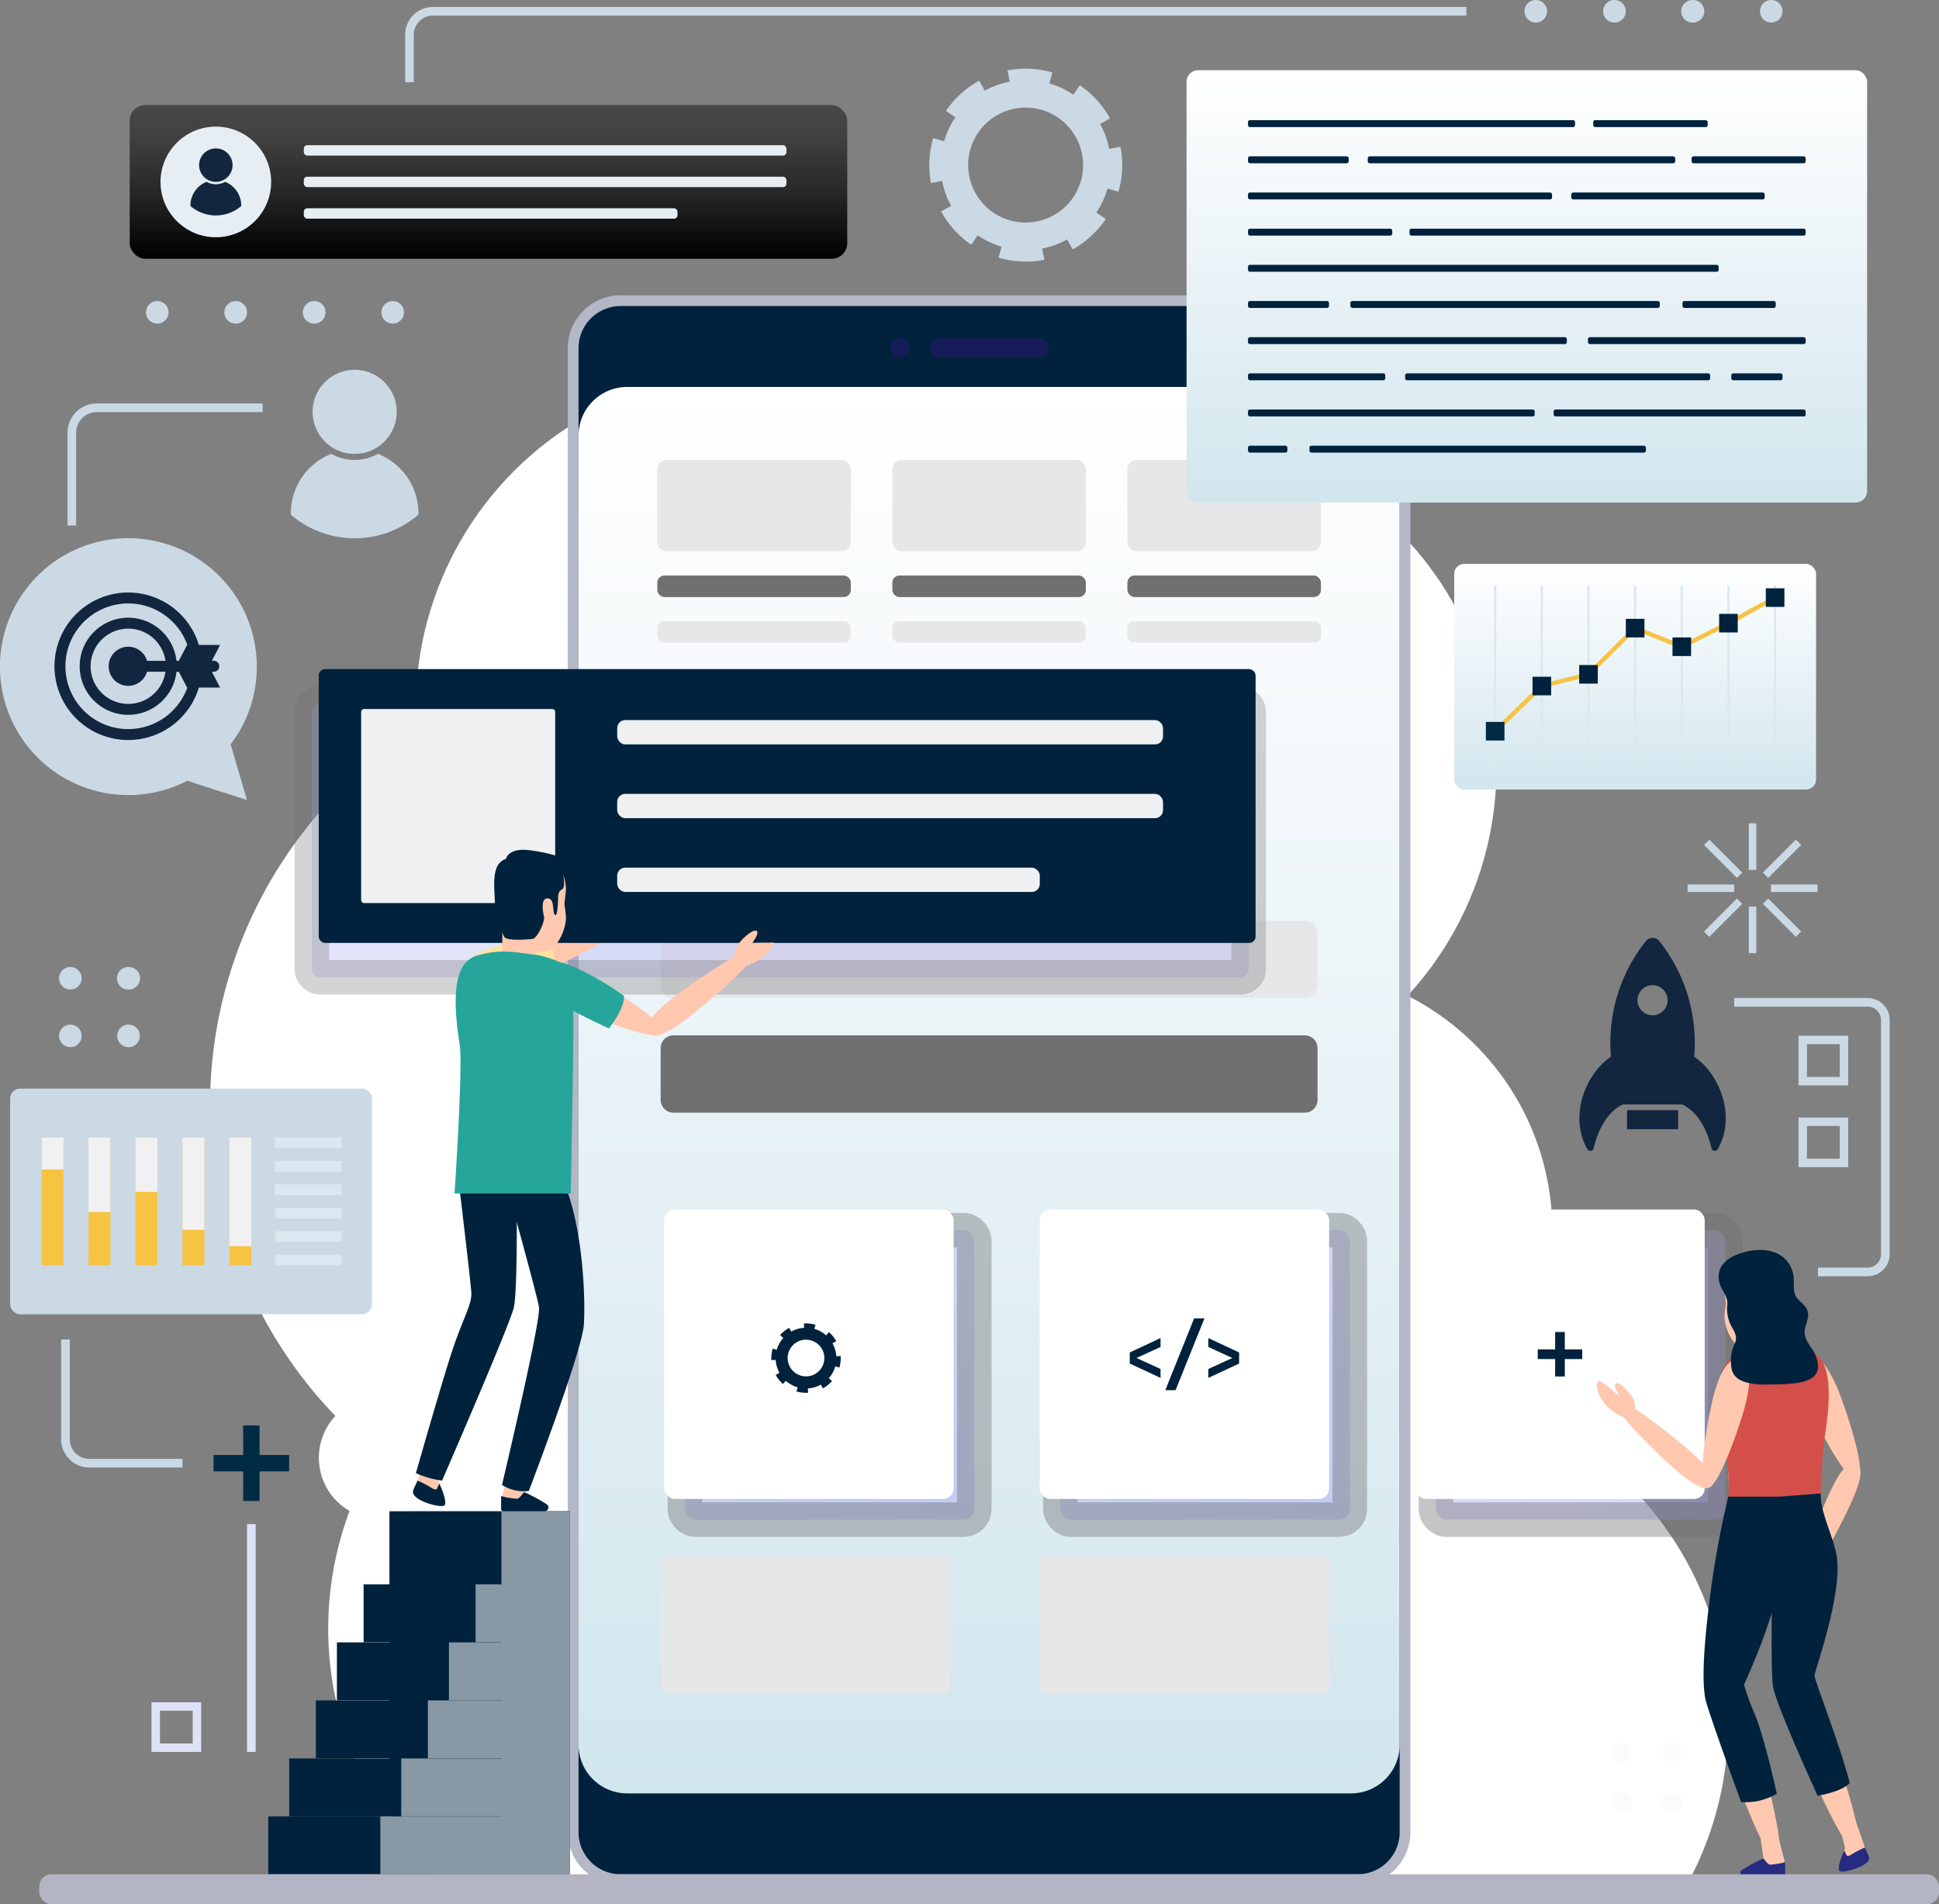 <svg xmlns="http://www.w3.org/2000/svg" xmlns:xlink="http://www.w3.org/1999/xlink" width="449.111" height="441.075" viewBox="0 0 449.111 441.075">
  <rect x="0" y="0" width="449.111" height="441.075" fill="#808080" stroke="none"/>
  <defs>
    <linearGradient id="linear-gradient" x1="0.5" x2="0.5" y2="1" gradientUnits="objectBoundingBox">
      <stop offset="0" stop-color="#fff"/>
      <stop offset="1" stop-color="#d2e6ee"/>
    </linearGradient>
    <linearGradient id="linear-gradient-2" x1="0.167" y1="-0.077" x2="0.833" y2="1.077" gradientUnits="objectBoundingBox">
      <stop offset="0" stop-color="#b1b2f3"/>
      <stop offset="1" stop-color="#9d9ef0"/>
    </linearGradient>
    <linearGradient id="linear-gradient-5" x1="0.314" y1="-0.604" x2="0.686" y2="1.604" xlink:href="#linear-gradient-2"/>
    <linearGradient id="linear-gradient-7" x1="0.5" x2="0.5" y2="1" gradientUnits="objectBoundingBox">
      <stop offset="0" stop-color="#4a494a"/>
      <stop offset="0.211" stop-color="#414041"/>
      <stop offset="0.554" stop-color="#282828"/>
      <stop offset="0.985" stop-color="#010101"/>
      <stop offset="1"/>
    </linearGradient>
  </defs>
  <g id="Grupo_151149" data-name="Grupo 151149" transform="translate(-970.581 -8058.925)">
    <g id="Grupo_146088" data-name="Grupo 146088" transform="translate(970.581 8058.925)">
      <g id="Grupo_29020" data-name="Grupo 29020" transform="translate(215.236 15.911)">
        <path id="Trazado_68871" data-name="Trazado 68871" d="M543.705,126.019Z" transform="translate(-501.827 -114.499)" fill="#cbd9e4"/>
        <path id="Trazado_68872" data-name="Trazado 68872" d="M554.284,134.825l-2.6.507a19.7,19.7,0,0,0-2.1-5.779l2.311-1.281a22.317,22.317,0,0,0-7.023-7.685l-1.479,2.187a19.69,19.69,0,0,0-5.571-2.609l.731-2.531-.117-.034a22.258,22.258,0,0,0-10.287-.448l.5,2.6a19.733,19.733,0,0,0-5.786,2.088l-1.273-2.315a22.322,22.322,0,0,0-7.7,7l2.182,1.483a19.718,19.718,0,0,0-2.623,5.566l-2.53-.737-.05.174a22.267,22.267,0,0,0-.461,10.226l2.6-.492a19.727,19.727,0,0,0,2.073,5.792l-2.317,1.267h0a22.34,22.34,0,0,0,6.98,7.724l1.489-2.177a19.711,19.711,0,0,0,5.559,2.634l-.745,2.53h0l.233.068a22.276,22.276,0,0,0,10.406.425l-.515-2.594a19.731,19.731,0,0,0,5.774-2.121l1.287,2.309a22.324,22.324,0,0,0,7.665-7.042l-2.191-1.474a19.728,19.728,0,0,0,2.6-5.577l2.531.724.016-.058a22.225,22.225,0,0,0,.436-10.347Zm-21.918,17.562a13.312,13.312,0,1,1,12.781-9.677A13.274,13.274,0,0,1,532.366,152.387Z" transform="translate(-510.018 -116.752)" fill="#cbd9e4"/>
      </g>
      <g id="Grupo_29021" data-name="Grupo 29021" transform="translate(48.649 86.286)">
        <path id="Trazado_68873" data-name="Trazado 68873" d="M679.869,477.43a77.812,77.812,0,1,0-136.74,0Z" transform="translate(-337.675 -127.386)" fill="#fff"/>
        <ellipse id="Elipse_3363" data-name="Elipse 3363" cx="103.609" cy="103.609" rx="103.609" ry="103.609" transform="translate(0 66.16)" fill="#fff"/>
        <circle id="Elipse_3364" data-name="Elipse 3364" cx="77.811" cy="77.811" r="77.811" transform="translate(47.643)" fill="#fff"/>
        <ellipse id="Elipse_3365" data-name="Elipse 3365" cx="77.811" cy="77.811" rx="77.811" ry="77.811" transform="translate(129.912 154.594) rotate(-79.905)" fill="#fff"/>
        <ellipse id="Elipse_3366" data-name="Elipse 3366" cx="61.112" cy="61.112" rx="61.112" ry="61.112" transform="translate(188.679 137.801)" fill="#fff"/>
        <path id="Trazado_68874" data-name="Trazado 68874" d="M403.4,395.791a77.808,77.808,0,0,0,22.2,86.343H596.081a77.8,77.8,0,0,0-85.992-129.122,77.835,77.835,0,0,0-91.995,18.44A14.218,14.218,0,1,0,403.4,395.791Z" transform="translate(-371.082 -132.091)" fill="#fff"/>
      </g>
      <g id="Grupo_29048" data-name="Grupo 29048" transform="translate(131.515 68.404)">
        <g id="Grupo_29044" data-name="Grupo 29044">
          <g id="Grupo_29043" data-name="Grupo 29043">
            <g id="Grupo_29042" data-name="Grupo 29042">
              <path id="Rectángulo_26499" data-name="Rectángulo 26499" d="M8.851,0H183.829a8.85,8.85,0,0,1,8.85,8.85v348.04a8.851,8.851,0,0,1-8.851,8.851H8.85A8.85,8.85,0,0,1,0,356.892V8.851A8.851,8.851,0,0,1,8.851,0Z" transform="translate(1.243 1.243)" fill="#00223d"/>
              <path id="Trazado_68906" data-name="Trazado 68906" d="M625.591,161.464a9.758,9.758,0,0,1,9.759,9.759V514.96a9.758,9.758,0,0,1-9.759,9.759H454.917a9.759,9.759,0,0,1-9.759-9.759V171.223a9.759,9.759,0,0,1,9.759-9.759H625.591m0-2.486H454.917a12.259,12.259,0,0,0-12.245,12.245V514.96a12.26,12.26,0,0,0,12.245,12.245H625.591a12.259,12.259,0,0,0,12.245-12.245V171.223a12.258,12.258,0,0,0-12.245-12.245Z" transform="translate(-442.672 -158.978)" fill="#b4b7c6"/>
            </g>
          </g>
        </g>
        <g id="Grupo_29045" data-name="Grupo 29045" transform="translate(2.486 21.227)">
          <path id="Trazado_68907" data-name="Trazado 68907" d="M634.866,187.33V490.549a11.276,11.276,0,0,1-11.277,11.278H455.949a11.277,11.277,0,0,1-11.277-11.278V187.33a11.276,11.276,0,0,1,11.277-11.277h167.64A11.276,11.276,0,0,1,634.866,187.33Z" transform="translate(-444.672 -176.053)" fill="url(#linear-gradient)"/>
        </g>
        <g id="Grupo_29046" data-name="Grupo 29046" transform="translate(83.78 9.958)">
          <path id="Trazado_68908" data-name="Trazado 68908" d="M535.493,171.342H512.242a2.176,2.176,0,0,1-2.177-2.177h0a2.177,2.177,0,0,1,2.177-2.177h23.251a2.177,2.177,0,0,1,2.177,2.177h0A2.176,2.176,0,0,1,535.493,171.342Z" transform="translate(-510.065 -166.988)" fill="#161c59"/>
        </g>
        <g id="Grupo_29047" data-name="Grupo 29047" transform="translate(74.802 9.958)">
          <path id="Trazado_68909" data-name="Trazado 68909" d="M507.2,169.165a2.177,2.177,0,1,1-2.177-2.177A2.176,2.176,0,0,1,507.2,169.165Z" transform="translate(-502.843 -166.988)" fill="#161c59"/>
        </g>
      </g>
      <path id="Rectángulo_26500" data-name="Rectángulo 26500" d="M2.949,0H149.206a2.949,2.949,0,0,1,2.949,2.949v12a2.948,2.948,0,0,1-2.948,2.948H2.948A2.948,2.948,0,0,1,0,14.944v-12A2.949,2.949,0,0,1,2.949,0Z" transform="translate(153.019 213.287)" fill="#e6e7e8" style="mix-blend-mode: multiply;isolation: isolate"/>
      <rect id="Rectángulo_26501" data-name="Rectángulo 26501" width="44.829" height="21.122" rx="2.106" transform="translate(152.239 106.562)" fill="#e6e7e8" style="mix-blend-mode: multiply;isolation: isolate"/>
      <rect id="Rectángulo_26502" data-name="Rectángulo 26502" width="44.829" height="21.122" rx="2.106" transform="translate(206.683 106.562)" fill="#e6e7e8" style="mix-blend-mode: multiply;isolation: isolate"/>
      <rect id="Rectángulo_26503" data-name="Rectángulo 26503" width="44.829" height="21.122" rx="2.106" transform="translate(261.125 106.562)" fill="#e6e7e8" style="mix-blend-mode: multiply;isolation: isolate"/>
      <rect id="Rectángulo_26504" data-name="Rectángulo 26504" width="67.045" height="67.045" rx="2.455" transform="translate(158.619 284.947)" stroke="#707070" stroke-miterlimit="10" stroke-width="8" opacity="0.4" fill="url(#linear-gradient-2)" style="mix-blend-mode: multiply;isolation: isolate"/>
      <rect id="Rectángulo_26505" data-name="Rectángulo 26505" width="67.045" height="67.045" rx="2.455" transform="translate(245.602 284.947)" stroke="#707070" stroke-miterlimit="10" stroke-width="8" opacity="0.4" fill="url(#linear-gradient-2)" style="mix-blend-mode: multiply;isolation: isolate"/>
      <rect id="Rectángulo_26506" data-name="Rectángulo 26506" width="67.045" height="67.045" rx="2.455" transform="translate(332.584 284.947)" stroke="#707070" stroke-miterlimit="10" stroke-width="8" opacity="0.4" fill="url(#linear-gradient-2)" style="mix-blend-mode: multiply;isolation: isolate"/>
      <rect id="Rectángulo_26507" data-name="Rectángulo 26507" width="67.045" height="67.045" rx="2.455" transform="translate(153.834 280.162)" fill="#fff"/>
      <rect id="Rectángulo_26508" data-name="Rectángulo 26508" width="67.045" height="67.045" rx="2.455" transform="translate(240.817 280.162)" fill="#fff"/>
      <rect id="Rectángulo_26509" data-name="Rectángulo 26509" width="67.045" height="32.215" rx="1.702" transform="translate(240.817 360.214)" fill="#e6e7e8" style="mix-blend-mode: multiply;isolation: isolate"/>
      <rect id="Rectángulo_26510" data-name="Rectángulo 26510" width="67.045" height="32.215" rx="1.702" transform="translate(153.156 360.214)" fill="#e6e7e8" style="mix-blend-mode: multiply;isolation: isolate"/>
      <rect id="Rectángulo_26511" data-name="Rectángulo 26511" width="67.045" height="67.045" rx="2.455" transform="translate(327.799 280.162)" fill="#fff"/>
      <g id="Grupo_29049" data-name="Grupo 29049" transform="translate(152.239 133.305)">
        <rect id="Rectángulo_26512" data-name="Rectángulo 26512" width="44.829" height="4.993" rx="1.646" fill="#707070"/>
        <rect id="Rectángulo_26513" data-name="Rectángulo 26513" width="44.829" height="4.993" rx="1.646" transform="translate(54.443)" fill="#707070"/>
        <rect id="Rectángulo_26514" data-name="Rectángulo 26514" width="44.829" height="4.993" rx="1.646" transform="translate(108.886)" fill="#707070"/>
      </g>
      <g id="Grupo_29050" data-name="Grupo 29050" transform="translate(152.239 143.866)" style="mix-blend-mode: multiply;isolation: isolate">
        <rect id="Rectángulo_26515" data-name="Rectángulo 26515" width="44.829" height="4.993" rx="1.646" fill="#e6e7e8"/>
        <rect id="Rectángulo_26516" data-name="Rectángulo 26516" width="44.829" height="4.993" rx="1.646" transform="translate(54.443)" fill="#e6e7e8"/>
        <rect id="Rectángulo_26517" data-name="Rectángulo 26517" width="44.829" height="4.993" rx="1.646" transform="translate(108.886)" fill="#e6e7e8"/>
      </g>
      <g id="Grupo_29053" data-name="Grupo 29053" transform="translate(369.88 289.532)">
        <path id="Trazado_68910" data-name="Trazado 68910" d="M670.637,429.051c-3.362-.282-3.6-19.1-3.083-27.085s2.42-14.182,6.523-13.838,4.945,6.77,4.122,14.733S674,429.334,670.637,429.051Z" transform="translate(-626.407 -324.39)" fill="#ffc8af"/>
        <path id="Trazado_68911" data-name="Trazado 68911" d="M686.39,457.139c-2.775,1.12-12.967-23.237-15.193-28.744s-4.147-11.494-1.038-12.75,5.884,4.386,8.109,9.893S689.163,456.019,686.39,457.139Z" transform="translate(-626.118 -317.739)" fill="#ffc8af"/>
        <path id="Trazado_68912" data-name="Trazado 68912" d="M686.159,456.8c-1.817,1.249-5.58,2.056-5.922,1.421s.244-2.422.763-3.71l.008-.012c.157-.382.3-.72.417-.97.134-.316.224-.5.224-.5s-6.025-23.809-4.91-24.111c1.21-.327,9.273,23.3,9.273,23.3s.04.149.107.361l.092.3.614,2.05C686.9,455.187,687.492,455.9,686.159,456.8Z" transform="translate(-624.157 -314.468)" fill="#ffc8af"/>
        <path id="Trazado_68913" data-name="Trazado 68913" d="M685.467,452.116c-1.817,1.249-5.58,2.056-5.922,1.421s.244-2.422.763-3.71l.008-.012c.156-.382.3-.72.416-.97.114.238.289.591.423.9.238.544.548.551,1.658-.178a21.551,21.551,0,0,1,2.7-1.37s.718,1.507.915,2.026C686.526,450.469,686.8,451.216,685.467,452.116Z" transform="translate(-623.466 -309.78)" fill="#262b7f"/>
        <g id="Grupo_29052" data-name="Grupo 29052" transform="translate(43.114 24.478)">
          <path id="Trazado_68914" data-name="Trazado 68914" d="M685.62,385.326c-2.245.934-8.875-11.6-11.294-17.131s-3.337-10.317-.6-11.457,5.489,2.888,7.7,8.5S687.864,384.392,685.62,385.326Z" transform="translate(-668.377 -356.544)" fill="#ffc8af"/>
          <g id="Grupo_29051" data-name="Grupo 29051" transform="translate(0 24.917)">
            <path id="Trazado_68915" data-name="Trazado 68915" d="M672.848,403.6c-1.959-.9,4.11-15.564,5.976-19.636s4.135-8.232,6.332-7.225.528,5.441-1.338,9.514S674.807,404.5,672.848,403.6Z" transform="translate(-668.277 -376.587)" fill="#ffc8af"/>
            <path id="Trazado_68916" data-name="Trazado 68916" d="M675.282,395.33c2.387.886.346,4.919-.4,6.269-1.216,2.2-4.613,3.287-5.474,2.827s2.268-5.23,2.161-5.5-1.533,2.446-2.3,1.931,1.133-3.738,2.372-4.725S673.786,394.774,675.282,395.33Z" transform="translate(-669.096 -372.093)" fill="#ffc8af"/>
          </g>
        </g>
        <path id="Trazado_68917" data-name="Trazado 68917" d="M670.712,454.42c.2.808.614,1.713.173,2.512a2.215,2.215,0,0,1-1.57.928,17.8,17.8,0,0,1-2.614.373,9.592,9.592,0,0,1-1.065.086c-.3,0-.587-.055-.88-.072-.577-.035-1.156-.011-1.733-.061-.056-.005-.445.008-.5-.068s.047-.183.095-.225c.248-.218.575-.316.831-.522.287-.232.551-.493.843-.722a8.048,8.048,0,0,1,1.885-1.142c.131-.055-3.856-25.038-2.667-25.3C664.593,429.972,670.71,454.409,670.712,454.42Z" transform="translate(-627.583 -314.155)" fill="#ffc8af"/>
        <path id="Trazado_68918" data-name="Trazado 68918" d="M657.425,429.714c-3.3-.72-1.078-19.4.479-27.256s4.251-13.744,8.275-12.867,4.018,7.358,2.163,15.144S660.72,430.432,657.425,429.714Z" transform="translate(-629.235 -324.052)" fill="#ffc8af"/>
        <path id="Trazado_68919" data-name="Trazado 68919" d="M670.953,458.834c-2.854.895-11.545-24.074-13.323-29.741s-3.216-11.789-.016-12.792,5.515,4.842,7.292,10.51S673.807,457.939,670.953,458.834Z" transform="translate(-629.235 -317.564)" fill="#ffc8af"/>
        <path id="Trazado_68920" data-name="Trazado 68920" d="M671.519,451.092l0,2.808a.512.512,0,0,1-.511.512l-9.038-.005a.819.819,0,0,1-.495-1.475,34.22,34.22,0,0,1,4.978-2.706c.369.326.926,1.333,1.576,1.453A18.144,18.144,0,0,0,671.519,451.092Z" transform="translate(-627.916 -309.287)" fill="#262b7f"/>
        <path id="Trazado_68921" data-name="Trazado 68921" d="M638.093,365.277c1.408-1.606,13.62,8.324,16.959,11.253s6.647,6.265,5.066,8.067-5.32-1.043-8.659-3.97S636.683,366.884,638.093,365.277Z" transform="translate(-633.549 -329.986)" fill="#ffc8af"/>
        <path id="Trazado_68922" data-name="Trazado 68922" d="M680.416,403.783l-20.93-.87-.918-35.807,1.446-8.993,9.667-3.554,6.227,1.189a7.3,7.3,0,0,1,5.93,7.43l-2.269,25.342Z" transform="translate(-628.541 -332.549)" fill="#ffc8af"/>
        <path id="Trazado_68923" data-name="Trazado 68923" d="M670.837,351.011v7.2s-1.52.909-5.078.909c-1.918,0-2.348-.909-2.348-.909v-2.66Z" transform="translate(-627.364 -333.412)" fill="#ffc8af"/>
        <path id="Trazado_68924" data-name="Trazado 68924" d="M672.953,348.76c-.016.261-.025.5-.042.74,0,.085.008.168.008.261.177,4.272-2.565,8.845-6.692,9.467,0,0-.034.009-.093.017-.033,0-.083.008-.143.008-.883.109-4.078.37-5.246-.916a10.873,10.873,0,0,1-2.589-6.182,24.224,24.224,0,0,1,.346-3.109c0-.6-.321-2.465-.327-3.276-.027-3.811,2.538-7.594,7.095-7.594C672.1,338.175,673.147,344.17,672.953,348.76Z" transform="translate(-628.642 -336.533)" fill="#ffc8af"/>
        <path id="Trazado_68925" data-name="Trazado 68925" d="M663.414,356.6" transform="translate(-627.363 -332.052)" fill="#6ebaad"/>
        <path id="Trazado_68926" data-name="Trazado 68926" d="M659.832,357.733c-1.454,1.349-2.586,3.709-2.859,8.539-.078,1.349-1.077,5.055.733,9.57,3.191,7.957,1.236,17.831,1.236,17.831l21.685.8s.458-14.539,1.2-19.176c2.236-13.994-.017-18.5-3.916-19.592C672.067,354.066,661.287,356.383,659.832,357.733Z" transform="translate(-629.013 -332.408)" fill="#d44f4a"/>
        <path id="Trazado_68927" data-name="Trazado 68927" d="M655.089,387.037c-2.335-.6-.093-14.484,1.294-20.306s3.523-10.159,6.372-9.424,2.619,5.564,1.019,11.331S657.423,387.639,655.089,387.037Z" transform="translate(-629.633 -331.901)" fill="#ffc8af"/>
        <path id="Trazado_68928" data-name="Trazado 68928" d="M634.62,361.354c.561-.625,3.61,2.372,4.591,3.145.148.117.252.186.289.182s.036-.057.011-.134c-.159-.479-1.361-2.156-.778-2.685.643-.581,3.042,1.7,3.855,3.153.046.08.106.168.14.242.66,1.427.8,2.383-.087,3.693-1.416,2.091-4.821-.824-5.946-1.86a7.9,7.9,0,0,1-2-3.345A3.024,3.024,0,0,1,634.62,361.354Z" transform="translate(-634.414 -330.918)" fill="#ffc8af"/>
        <path id="Trazado_68929" data-name="Trazado 68929" d="M657.146,343.73a6.439,6.439,0,0,0,.132.69c.47,1.909,1.965,3.021,1.815,5.1a8.711,8.711,0,0,0,1.176,5.4c2.3,3.906-.88,3.039-.24,9.035.315,2.945,3.11,4.157,8.631,4.078s11.6-.16,11.438-4.319a7.636,7.636,0,0,0-1.52-4.131c-1.06-1.606-1.969-2.953-1.391-4.932a11.487,11.487,0,0,0,.633-2.483c.126-2.089-1.371-2.761-2.533-4.115-1.248-1.454-.517-3.912-.935-5.664-1.36-5.695-7.263-6.364-12.057-4.821C659.36,338.515,656.693,340.366,657.146,343.73Z" transform="translate(-628.899 -336.854)" fill="#00223d"/>
        <path id="Trazado_68930" data-name="Trazado 68930" d="M678.335,382.215c-.181,4.55,3.251,10.517,3.781,15.048,1.064,9.08-5.217,26.087-5.217,27.185s5.877,15.85,8.156,24.846c0,0-1.279,1.838-7.437,2.959,0,0-9.443-20.549-10.318-25.186s.2-44,.2-44Z" transform="translate(-626.501 -325.825)" fill="#00223d"/>
        <path id="Trazado_68931" data-name="Trazado 68931" d="M671.879,382.816H660a222.612,222.612,0,0,0-4.492,25.314c-1.759,14.552-1.2,18.87-.879,21.189s8.341,24.225,8.341,24.225a13.986,13.986,0,0,0,8.271-1.918s-2.7-12.474-5.018-18.229a57.313,57.313,0,0,1-2.572-7.036s6.676-14.233,8.342-24.387A60.068,60.068,0,0,0,671.879,382.816Z" transform="translate(-629.582 -325.678)" fill="#00223d"/>
      </g>
      <rect id="Rectángulo_26518" data-name="Rectángulo 26518" width="216.996" height="63.422" rx="1.881" transform="translate(72.228 162.966)" stroke="#707070" stroke-miterlimit="10" stroke-width="8" opacity="0.3" fill="url(#linear-gradient-5)" style="mix-blend-mode: multiply;isolation: isolate"/>
      <g id="Grupo_29065" data-name="Grupo 29065" transform="translate(62.145 154.991)">
        <g id="Grupo_29054" data-name="Grupo 29054" transform="translate(0 195.059)">
          <path id="Trazado_68932" data-name="Trazado 68932" d="M414.922,385.535v16.931h-5.982v13.391h5.982v.052H402.764V429.3h12.158v.052H397.885v13.391h17.037v.052H391.709v13.391h23.213v.052H386.871v13.391h69.841v-84.1Z" transform="translate(-386.871 -385.535)" fill="#00223d"/>
        </g>
        <path id="Trazado_68933" data-name="Trazado 68933" d="M435.794,385.535v16.931h-5.982v13.391h5.982v.052H423.635V429.3h12.158v.052H418.757v13.391h17.037v.052H412.58v13.391h23.213v.052H407.742v13.391h43.9v-84.1Z" transform="translate(-381.796 -190.476)" fill="#8998a5"/>
        <g id="Grupo_29064" data-name="Grupo 29064" transform="translate(11.678)">
          <path id="Trazado_68934" data-name="Trazado 68934" d="M431.449,359.6c3.553-.3,3.807-20.183,3.26-28.624s-2.557-14.987-6.895-14.623-5.225,7.154-4.356,15.569S427.9,359.9,431.449,359.6Z" transform="translate(-389.725 -207.302)" fill="#ffc8af"/>
          <path id="Trazado_68935" data-name="Trazado 68935" d="M416.3,389.281c2.931,1.184,13.7-24.557,16.055-30.378s4.383-12.147,1.1-13.474-6.218,4.636-8.569,10.456S413.372,388.1,416.3,389.281Z" transform="translate(-391.531 -200.274)" fill="#ffc8af"/>
          <path id="Trazado_68936" data-name="Trazado 68936" d="M414.9,388.926c1.922,1.322,5.9,2.174,6.259,1.5s-.257-2.558-.807-3.92l-.007-.012c-.166-.4-.321-.762-.44-1.026-.142-.334-.236-.528-.236-.528s6.367-25.161,5.189-25.48c-1.278-.345-9.8,24.625-9.8,24.625s-.042.156-.113.38l-.1.322-.648,2.166C414.115,387.216,413.488,387.976,414.9,388.926Z" transform="translate(-391.955 -196.817)" fill="#ffc8af"/>
          <path id="Trazado_68937" data-name="Trazado 68937" d="M414.936,383.971c1.922,1.322,5.9,2.174,6.259,1.5s-.257-2.559-.807-3.92l-.007-.013c-.165-.4-.321-.762-.44-1.026-.121.252-.3.624-.448.955-.25.576-.579.582-1.751-.189a22.677,22.677,0,0,0-2.858-1.447s-.758,1.591-.967,2.141C413.82,382.232,413.528,383.021,414.936,383.971Z" transform="translate(-391.994 -191.862)" fill="#00223d"/>
          <path id="Trazado_68938" data-name="Trazado 68938" d="M437.731,331.266s.147,18.166-.665,21.969S420.429,393.4,420.429,393.4a22.491,22.491,0,0,1-6.059-1.723s5.915-20.786,8.365-28.222,4.647-10.9,4.478-13.6-2.873-25.265-2.873-25.265l13.4-.565Z" transform="translate(-391.862 -205.433)" fill="#00223d"/>
          <g id="Grupo_29057" data-name="Grupo 29057" transform="translate(33.584 39.559)">
            <g id="Grupo_29055" data-name="Grupo 29055" transform="translate(25.413)">
              <path id="Trazado_68939" data-name="Trazado 68939" d="M468.636,265.147c-1.409-1.79-14.97,8.082-18.69,11.008s-7.43,6.29-5.851,8.3,5.722-.808,9.442-3.734S470.044,266.937,468.636,265.147Z" transform="translate(-443.722 -259.36)" fill="#ffc8af"/>
              <path id="Trazado_68940" data-name="Trazado 68940" d="M461.094,268.832c1.5,2.233,5.139-.865,6.34-1.967,1.958-1.8,2.233-5.556,1.548-6.325s-4.811,3.628-5.118,3.585,2.133-2.182,1.413-2.838-3.559,2.09-4.267,3.609S460.152,267.433,461.094,268.832Z" transform="translate(-439.658 -260.45)" fill="#ffc8af"/>
            </g>
            <g id="Grupo_29056" data-name="Grupo 29056" transform="translate(0 21.337)">
              <path id="Trazado_68941" data-name="Trazado 68941" d="M455.131,278.526c-.758-2.454-15.424.625-21.551,2.394s-10.639,4.258-9.714,7.254,6.054,2.511,12.113.52S455.888,280.982,455.131,278.526Z" transform="translate(-423.166 -277.614)" fill="#ffc8af"/>
              <path id="Trazado_68942" data-name="Trazado 68942" d="M423.854,289.046c-1.476-2.665-.1-5.552,4.011-7.175,4.759-1.875,14.6-3.87,14.6-3.87.108.232.206.464.3.689,2.434,5.691,1.338,7.5,1.338,7.5-7.038,2.828-15.286,5.061-18.052,4.117A8.06,8.06,0,0,1,423.854,289.046Z" transform="translate(-423.279 -277.52)" fill="#ffe3a1"/>
            </g>
          </g>
          <g id="Grupo_29060" data-name="Grupo 29060">
            <rect id="Rectángulo_26519" data-name="Rectángulo 26519" width="216.996" height="63.422" rx="1.47" fill="#00223d"/>
            <g id="Grupo_29058" data-name="Grupo 29058" transform="translate(9.828 9.238)">
              <rect id="Rectángulo_26520" data-name="Rectángulo 26520" width="44.946" height="44.946" rx="0.634" fill="#eef0f2"/>
            </g>
            <g id="Grupo_29059" data-name="Grupo 29059" transform="translate(69.132 11.803)">
              <rect id="Rectángulo_26521" data-name="Rectángulo 26521" width="126.429" height="5.635" rx="1.857" fill="#eef0f2"/>
              <rect id="Rectángulo_26522" data-name="Rectángulo 26522" width="126.429" height="5.635" rx="1.857" transform="translate(0 17.09)" fill="#eef0f2"/>
              <rect id="Rectángulo_26523" data-name="Rectángulo 26523" width="97.884" height="5.635" rx="1.857" transform="translate(0 34.18)" fill="#eef0f2"/>
            </g>
          </g>
          <path id="Trazado_68944" data-name="Trazado 68944" d="M430.852,386.407c-.173.689-.782,2.123-.222,2.754.347.389,1.182.416,1.651.436a5.188,5.188,0,0,0,1.744-.148c.745-.211,1.184-.377,1.378-1.161.441-1.789.622-3.641.883-5.467.394-2.756.784-5.513,1.151-8.273.373-2.8.731-5.605,1-8.417.1-1.048.194-2.1.239-3.151a5.941,5.941,0,0,0-.05-1.855c-.027-.092-.046-.278-.165-.3C437.32,360.572,430.854,386.4,430.852,386.407Z" transform="translate(-387.964 -196.486)" fill="#ffc8af"/>
          <path id="Trazado_68945" data-name="Trazado 68945" d="M445.967,360.3c3.483-.761,1.138-20.507-.507-28.8s-4.493-14.526-8.744-13.6-4.247,7.776-2.286,16S442.484,361.057,445.967,360.3Z" transform="translate(-387.292 -206.945)" fill="#ffc8af"/>
          <path id="Trazado_68946" data-name="Trazado 68946" d="M432.1,391.072c3.016.946,12.2-25.44,14.079-31.431s3.4-12.458.017-13.518-5.828,5.117-7.706,11.106S429.084,390.126,432.1,391.072Z" transform="translate(-387.722 -200.088)" fill="#ffc8af"/>
          <path id="Trazado_68947" data-name="Trazado 68947" d="M430.245,382.892l0,2.969a.541.541,0,0,0,.542.54l9.55-.007a.866.866,0,0,0,.522-1.56,36.259,36.259,0,0,0-5.261-2.858c-.39.344-.978,1.409-1.665,1.537A19.162,19.162,0,0,1,430.245,382.892Z" transform="translate(-388.002 -191.342)" fill="#00223d"/>
          <path id="Trazado_68948" data-name="Trazado 68948" d="M423.624,332.894h23.528l.969-37.84-1.752-10.676-11.4-3.5-6.58,1.256a7.719,7.719,0,0,0-6.268,7.853l2.4,26.781Z" transform="translate(-389.978 -215.925)" fill="#ffc8af"/>
          <path id="Trazado_68949" data-name="Trazado 68949" d="M430.47,276.8v7.6s1.606.96,5.367.96c2.028,0,2.483-.96,2.483-.96V281.6Z" transform="translate(-387.947 -216.915)" fill="#ffc8af"/>
          <path id="Trazado_68950" data-name="Trazado 68950" d="M429.762,274.425c.017.276.026.533.043.782,0,.089-.009.178-.009.276-.187,4.514,2.71,9.347,7.072,10,0,0,.036.009.1.017.036,0,.088.009.151.009.934.116,4.31.39,5.544-.968a11.493,11.493,0,0,0,2.737-6.534,25.665,25.665,0,0,0-.364-3.286c0-.63.338-2.606.344-3.462.03-4.028-2.681-8.025-7.5-8.025C430.66,263.239,429.557,269.574,429.762,274.425Z" transform="translate(-388.124 -220.213)" fill="#ffc8af"/>
          <path id="Trazado_68951" data-name="Trazado 68951" d="M436.781,283.034" transform="translate(-386.412 -215.4)" fill="#6ebaad"/>
          <g id="Grupo_29062" data-name="Grupo 29062" transform="translate(76.053 60.565)">
            <path id="Trazado_68952" data-name="Trazado 68952" d="M482.324,281.163c-1.379-1.789-14.923,7.868-18.64,10.733s-7.429,6.164-5.883,8.17,5.681-.745,9.4-3.61S483.7,282.952,482.324,281.163Z" transform="translate(-457.441 -276.474)" fill="#ffc8af"/>
            <g id="Grupo_29061" data-name="Grupo 29061" transform="translate(20.269)">
              <path id="Trazado_68953" data-name="Trazado 68953" d="M478.206,280.216a.824.824,0,0,1-.318.171c-.041-.009-.034-.063,0-.143.2-.494,1.58-2.183,1-2.78-.638-.655-3.322,1.588-4.276,3.067-.053.082-.123.171-.164.247-.792,1.461-1,2.459-.156,3.9,1.353,2.3,5.139-.547,6.395-1.565a6.745,6.745,0,0,0,2.159-3C481.317,280.216,479.937,280.128,478.206,280.216Z" transform="translate(-473.746 -277.348)" fill="#ffc8af"/>
            </g>
          </g>
          <path id="Trazado_68954" data-name="Trazado 68954" d="M445.72,326.593c3.438,10.051,4.03,24.162,3.65,30.373s-12.747,38.527-12.747,38.527a9.285,9.285,0,0,1-6.209-1.407s9.07-38.134,8.564-41.176-7.342-27.645-7.342-27.645Z" transform="translate(-387.961 -205.131)" fill="#00223d"/>
          <path id="Trazado_68955" data-name="Trazado 68955" d="M440.581,282.013a23.994,23.994,0,0,1,6.227,2.109,27.544,27.544,0,0,1,2.22,9.189c.082,1.426.075,5.52.024,10.66-.142,13.192-.573,33.324-.573,33.324H421.57s1.978-29.547,1.195-34.448c-2.362-14.789.019-19.549,4.14-20.7C433.076,280.41,436.559,281.679,440.581,282.013Z" transform="translate(-390.111 -215.833)" fill="#26a69a"/>
          <path id="Trazado_68956" data-name="Trazado 68956" d="M443.731,274.2s-.085,2.957-.507,3.169-.508-.807-.592-1.585c-.094-.881-.169-2.387-1.52-2.218s-.912,3.159-.618,4.172-1.518,5.081-2.689,5.208-5.861.507-6.5-.465a19.939,19.939,0,0,1-2.2-8.281c-.127-3.676-.845-8.7,2.577-9.8,0,0,.5-2.644,5.454-2.01s5.273,1.292,7.263,1.334a6.954,6.954,0,0,0,2.343-.507s.913,4.214-1.791,4.975c0,0,.632,2.841-.341,3.306S443.782,273.223,443.731,274.2Z" transform="translate(-388.313 -220.442)" fill="#00223d"/>
          <g id="Grupo_29063" data-name="Grupo 29063" transform="translate(50.293 67.621)">
            <path id="Trazado_68957" data-name="Trazado 68957" d="M466.022,299.588c1.149-2.274-11.441-10.169-17.033-13.123s-10.526-4.283-11.928-1.507,2.6,5.96,8.29,8.707S464.873,301.862,466.022,299.588Z" transform="translate(-436.705 -282.923)" fill="#ffc8af"/>
            <path id="Trazado_68958" data-name="Trazado 68958" d="M438,283.672c-2.367,1.919-1.352,5.387,2.287,7.9,4.213,2.9,13.354,7.066,13.354,7.066.157-.2.3-.405.445-.6,3.656-5,2.995-7,2.995-7C450.861,286.685,441.159,281.108,438,283.672Z" transform="translate(-436.72 -283.024)" fill="#26a69a"/>
          </g>
          <path id="Trazado_68959" data-name="Trazado 68959" d="M469.832,288.056c-.592-.661-3.814,2.5-4.851,3.323,1.752-.275,3.383-.546,4.767-.8C470.1,289.436,470.161,288.422,469.832,288.056Z" transform="translate(-379.555 -214.201)" fill="#ffc8af"/>
        </g>
      </g>
      <path id="Trazado_68960" data-name="Trazado 68960" d="M396.361,233.992a29.748,29.748,0,1,0-16.1,26.425c4.855,1.575,13.81,4.443,13.81,4.443l-3.768-12.884A29.608,29.608,0,0,0,396.361,233.992Z" transform="translate(-336.881 -79.565)" fill="#cbd9e4"/>
      <g id="Grupo_29066" data-name="Grupo 29066" transform="translate(67.364 85.664)">
        <path id="Trazado_68961" data-name="Trazado 68961" d="M407.768,173.047a9.739,9.739,0,1,0,7.632,7.63A9.745,9.745,0,0,0,407.768,173.047Zm3.467,19.28a11.069,11.069,0,0,1-10.784,0,14.777,14.777,0,0,0-9.382,13.763v.322a22.7,22.7,0,0,0,29.56,0v-.322A14.787,14.787,0,0,0,411.235,192.327Z" transform="translate(-391.069 -172.862)" fill="#cbd9e4"/>
      </g>
      <g id="Grupo_29067" data-name="Grupo 29067" transform="translate(261.673 305.372)">
        <path id="Trazado_68962" data-name="Trazado 68962" d="M547.372,359.168V356.6l7.133-3.333v2.066l-5.571,2.551,5.571,2.551V362.5Z" transform="translate(-547.372 -348.703)" fill="#00223d"/>
        <path id="Trazado_68963" data-name="Trazado 68963" d="M560.665,349.6h2.395l-6.682,16.625H554Z" transform="translate(-545.76 -349.596)" fill="#00223d"/>
        <path id="Trazado_68964" data-name="Trazado 68964" d="M562.012,362.5v-2.065l5.553-2.551-5.553-2.551v-2.066l7.133,3.333v2.568Z" transform="translate(-543.812 -348.703)" fill="#00223d"/>
      </g>
      <path id="Rectángulo_26524" data-name="Rectángulo 26524" d="M2.949,0H149.206a2.949,2.949,0,0,1,2.949,2.949v12a2.949,2.949,0,0,1-2.949,2.949H2.948A2.948,2.948,0,0,1,0,14.944v-12A2.949,2.949,0,0,1,2.949,0Z" transform="translate(153.019 239.827)" fill="#707070"/>
      <path id="Trazado_68965" data-name="Trazado 68965" d="M495.643,358.146a7.043,7.043,0,0,0-.879-3l.87-.485a8.043,8.043,0,0,0-1.682-2.1l-.664.747a7.019,7.019,0,0,0-2.742-1.509l.272-.955-.013,0a8.044,8.044,0,0,0-2.192-.3c-.157,0-.314,0-.471.014l.06,1a7.034,7.034,0,0,0-3,.876l-.485-.871a8.07,8.07,0,0,0-2.1,1.681l.746.665a7.016,7.016,0,0,0-1.509,2.741l-.956-.274,0,.02a8.04,8.04,0,0,0-.306,2.19c0,.156.005.31.014.464l1-.057a7.019,7.019,0,0,0,.875,3l-.873.485a8.066,8.066,0,0,0,1.68,2.1l.665-.745a7,7,0,0,0,2.74,1.512l-.273.956.025.006a8.056,8.056,0,0,0,2.192.306c.161,0,.323,0,.484-.015l-.061-1a7.029,7.029,0,0,0,3-.881l.486.87a8.018,8.018,0,0,0,2.1-1.684l-.746-.663a7,7,0,0,0,1.506-2.744l.956.271,0-.006a8.053,8.053,0,0,0,.306-2.19q0-.241-.015-.477Zm-8.769,6.588h0l.05-.174Zm5.84-5.007a4.248,4.248,0,1,1,.163-1.161A4.259,4.259,0,0,1,492.714,359.726Z" transform="translate(-301.939 -43.996)" fill="#00223d"/>
      <path id="Trazado_68966" data-name="Trazado 68966" d="M629.656,356.171v-4.03h-2.238v4.03h-4.031v2.237h4.031v4.031h2.238v-4.031h4.03v-2.237Z" transform="translate(-267.215 -43.605)" fill="#00223d"/>
      <g id="Grupo_29070" data-name="Grupo 29070" transform="translate(274.832 16.264)">
        <g id="Grupo_29069" data-name="Grupo 29069" transform="translate(0)">
          <rect id="Rectángulo_26525" data-name="Rectángulo 26525" width="157.627" height="100.145" rx="2.658" fill="url(#linear-gradient)"/>
          <g id="Grupo_29068" data-name="Grupo 29068" transform="translate(14.23 11.568)">
            <rect id="Rectángulo_26526" data-name="Rectángulo 26526" width="26.508" height="1.606" rx="0.443" transform="translate(79.963)" fill="#00223d"/>
            <rect id="Rectángulo_26527" data-name="Rectángulo 26527" width="75.748" height="1.606" rx="0.443" fill="#00223d"/>
            <rect id="Rectángulo_26528" data-name="Rectángulo 26528" width="26.417" height="1.605" rx="0.443" transform="translate(102.749 8.378)" fill="#00223d"/>
            <rect id="Rectángulo_26529" data-name="Rectángulo 26529" width="23.316" height="1.605" rx="0.443" transform="translate(0 8.378)" fill="#00223d"/>
            <rect id="Rectángulo_26530" data-name="Rectángulo 26530" width="71.224" height="1.605" rx="0.443" transform="translate(27.731 8.378)" fill="#00223d"/>
            <rect id="Rectángulo_26531" data-name="Rectángulo 26531" width="44.807" height="1.605" rx="0.443" transform="translate(74.873 16.756)" fill="#00223d"/>
            <rect id="Rectángulo_26532" data-name="Rectángulo 26532" width="70.421" height="1.605" rx="0.443" transform="translate(0 16.756)" fill="#00223d"/>
            <rect id="Rectángulo_26533" data-name="Rectángulo 26533" width="33.411" height="1.606" rx="0.443" transform="translate(0 25.135)" fill="#00223d"/>
            <rect id="Rectángulo_26534" data-name="Rectángulo 26534" width="91.76" height="1.606" rx="0.443" transform="translate(37.406 25.135)" fill="#00223d"/>
            <rect id="Rectángulo_26535" data-name="Rectángulo 26535" width="109.025" height="1.605" rx="0.443" transform="translate(0 33.513)" fill="#00223d"/>
            <rect id="Rectángulo_26536" data-name="Rectángulo 26536" width="18.755" height="1.605" rx="0.443" transform="translate(0 41.891)" fill="#00223d"/>
            <rect id="Rectángulo_26537" data-name="Rectángulo 26537" width="71.662" height="1.605" rx="0.443" transform="translate(23.717 41.891)" fill="#00223d"/>
            <rect id="Rectángulo_26538" data-name="Rectángulo 26538" width="21.601" height="1.605" rx="0.443" transform="translate(100.633 41.891)" fill="#00223d"/>
            <rect id="Rectángulo_26539" data-name="Rectángulo 26539" width="73.851" height="1.606" rx="0.443" transform="translate(0 50.269)" fill="#00223d"/>
            <rect id="Rectángulo_26540" data-name="Rectángulo 26540" width="50.426" height="1.606" rx="0.443" transform="translate(78.74 50.269)" fill="#00223d"/>
            <rect id="Rectángulo_26541" data-name="Rectángulo 26541" width="11.859" height="1.605" rx="0.443" transform="translate(111.944 58.647)" fill="#00223d"/>
            <rect id="Rectángulo_26542" data-name="Rectángulo 26542" width="31.799" height="1.605" rx="0.443" transform="translate(0 58.647)" fill="#00223d"/>
            <rect id="Rectángulo_26543" data-name="Rectángulo 26543" width="70.658" height="1.605" rx="0.443" transform="translate(36.396 58.647)" fill="#00223d"/>
            <rect id="Rectángulo_26544" data-name="Rectángulo 26544" width="58.38" height="1.605" rx="0.443" transform="translate(70.786 67.026)" fill="#00223d"/>
            <rect id="Rectángulo_26545" data-name="Rectángulo 26545" width="66.407" height="1.605" rx="0.443" transform="translate(0 67.026)" fill="#00223d"/>
            <rect id="Rectángulo_26546" data-name="Rectángulo 26546" width="77.938" height="1.606" rx="0.443" transform="translate(14.23 75.404)" fill="#00223d"/>
            <rect id="Rectángulo_26547" data-name="Rectángulo 26547" width="9.122" height="1.606" rx="0.443" transform="translate(0 75.404)" fill="#00223d"/>
          </g>
        </g>
      </g>
      <rect id="Rectángulo_26548" data-name="Rectángulo 26548" width="440.026" height="6.93" rx="2.787" transform="translate(9.085 434.145)" fill="#b3b5c4"/>
      <rect id="Rectángulo_26549" data-name="Rectángulo 26549" width="166.197" height="35.601" rx="3.608" transform="translate(30.042 24.34)" fill="url(#linear-gradient-7)"/>
      <g id="Grupo_29071" data-name="Grupo 29071" transform="translate(70.368 33.627)">
        <rect id="Rectángulo_26550" data-name="Rectángulo 26550" width="111.789" height="2.41" rx="0.794" fill="#e6eef3"/>
        <rect id="Rectángulo_26551" data-name="Rectángulo 26551" width="111.789" height="2.41" rx="0.794" transform="translate(0 7.309)" fill="#e6eef3"/>
        <rect id="Rectángulo_26552" data-name="Rectángulo 26552" width="86.55" height="2.41" rx="0.794" transform="translate(0 14.617)" fill="#e6eef3"/>
      </g>
      <circle id="Elipse_3367" data-name="Elipse 3367" cx="12.813" cy="12.813" r="12.813" transform="translate(31.872 42.141) rotate(-45)" fill="#e6eef3"/>
      <g id="Grupo_29072" data-name="Grupo 29072" transform="translate(44.112 34.378)">
        <path id="Trazado_68967" data-name="Trazado 68967" d="M379.008,131.68a3.875,3.875,0,1,0,3.037,3.036A3.877,3.877,0,0,0,379.008,131.68Zm1.38,7.671a4.41,4.41,0,0,1-4.29,0,5.878,5.878,0,0,0-3.733,5.475v.128a9.028,9.028,0,0,0,11.761,0v-.128A5.882,5.882,0,0,0,380.388,139.352Z" transform="translate(-372.365 -131.607)" fill="#12263f"/>
      </g>
      <g id="Grupo_29077" data-name="Grupo 29077" transform="translate(2.343 252.162)">
        <rect id="Rectángulo_26553" data-name="Rectángulo 26553" width="83.807" height="52.263" rx="2.294" fill="#cbd9e4"/>
        <g id="Grupo_29075" data-name="Grupo 29075" transform="translate(7.281 11.33)">
          <g id="Grupo_29073" data-name="Grupo 29073">
            <rect id="Rectángulo_26554" data-name="Rectángulo 26554" width="5.078" height="29.603" fill="#f6c343"/>
            <rect id="Rectángulo_26555" data-name="Rectángulo 26555" width="5.078" height="29.603" transform="translate(10.878)" fill="#f6c343"/>
            <rect id="Rectángulo_26556" data-name="Rectángulo 26556" width="5.078" height="29.603" transform="translate(21.757)" fill="#f6c343"/>
            <rect id="Rectángulo_26557" data-name="Rectángulo 26557" width="5.078" height="29.603" transform="translate(32.636)" fill="#f6c343"/>
            <rect id="Rectángulo_26558" data-name="Rectángulo 26558" width="5.078" height="29.603" transform="translate(43.514)" fill="#f6c343"/>
          </g>
          <g id="Grupo_29074" data-name="Grupo 29074">
            <rect id="Rectángulo_26559" data-name="Rectángulo 26559" width="5.078" height="7.393" fill="#f1f1f1"/>
            <rect id="Rectángulo_26560" data-name="Rectángulo 26560" width="5.078" height="17.253" transform="translate(10.878)" fill="#f1f1f1"/>
            <rect id="Rectángulo_26561" data-name="Rectángulo 26561" width="5.078" height="12.588" transform="translate(21.757)" fill="#f1f1f1"/>
            <rect id="Rectángulo_26562" data-name="Rectángulo 26562" width="5.078" height="21.357" transform="translate(32.636)" fill="#f1f1f1"/>
            <rect id="Rectángulo_26563" data-name="Rectángulo 26563" width="5.078" height="25.176" transform="translate(43.514)" fill="#f1f1f1"/>
          </g>
        </g>
        <g id="Grupo_29076" data-name="Grupo 29076" transform="translate(61.35 11.33)" style="mix-blend-mode: multiply;isolation: isolate">
          <rect id="Rectángulo_26564" data-name="Rectángulo 26564" width="15.392" height="2.469" fill="#dce8ef"/>
          <rect id="Rectángulo_26565" data-name="Rectángulo 26565" width="15.392" height="2.469" transform="translate(0 5.427)" fill="#dce8ef"/>
          <rect id="Rectángulo_26566" data-name="Rectángulo 26566" width="15.392" height="2.469" transform="translate(0 10.854)" fill="#dce8ef"/>
          <rect id="Rectángulo_26567" data-name="Rectángulo 26567" width="15.392" height="2.469" transform="translate(0 16.281)" fill="#dce8ef"/>
          <rect id="Rectángulo_26568" data-name="Rectángulo 26568" width="15.392" height="2.469" transform="translate(0 21.708)" fill="#dce8ef"/>
          <rect id="Rectángulo_26569" data-name="Rectángulo 26569" width="15.392" height="2.469" transform="translate(0 27.134)" fill="#dce8ef"/>
        </g>
      </g>
      <g id="Grupo_29082" data-name="Grupo 29082" transform="translate(336.828 130.622)">
        <rect id="Rectángulo_26570" data-name="Rectángulo 26570" width="83.808" height="52.263" rx="2.294" transform="translate(0)" fill="url(#linear-gradient)"/>
        <g id="Grupo_29078" data-name="Grupo 29078" transform="translate(9.484 4.972)" style="mix-blend-mode: multiply;isolation: isolate">
          <line id="Línea_260" data-name="Línea 260" y2="42.32" transform="translate(64.84)" fill="none" stroke="#dce8ef" stroke-miterlimit="10" stroke-width="0.5"/>
          <line id="Línea_261" data-name="Línea 261" y2="42.32" transform="translate(54.033)" fill="none" stroke="#dce8ef" stroke-miterlimit="10" stroke-width="0.5"/>
          <line id="Línea_262" data-name="Línea 262" y2="42.32" transform="translate(43.226)" fill="none" stroke="#dce8ef" stroke-miterlimit="10" stroke-width="0.5"/>
          <line id="Línea_263" data-name="Línea 263" y2="42.32" transform="translate(32.42)" fill="none" stroke="#dce8ef" stroke-miterlimit="10" stroke-width="0.5"/>
          <line id="Línea_264" data-name="Línea 264" y2="42.32" transform="translate(21.613)" fill="none" stroke="#dce8ef" stroke-miterlimit="10" stroke-width="0.5"/>
          <line id="Línea_265" data-name="Línea 265" y2="42.32" fill="none" stroke="#dce8ef" stroke-miterlimit="10" stroke-width="0.5"/>
          <line id="Línea_266" data-name="Línea 266" y2="42.32" transform="translate(10.807)" fill="none" stroke="#dce8ef" stroke-miterlimit="10" stroke-width="0.5"/>
        </g>
        <g id="Grupo_29081" data-name="Grupo 29081" transform="translate(7.33 5.649)">
          <g id="Grupo_29080" data-name="Grupo 29080">
            <path id="Trazado_68968" data-name="Trazado 68968" d="M615.456,246.25l10.806-10.465,10.807-2.716,10.806-10.7,10.806,4.307,10.807-5.456L680.3,215.3" transform="translate(-613.302 -213.149)" fill="none" stroke="#f6c343" stroke-linecap="round" stroke-miterlimit="10" stroke-width="1"/>
            <g id="Grupo_29079" data-name="Grupo 29079">
              <rect id="Rectángulo_26571" data-name="Rectángulo 26571" width="4.307" height="4.307" transform="translate(0 30.948)" fill="#002b45"/>
              <rect id="Rectángulo_26572" data-name="Rectángulo 26572" width="4.307" height="4.307" transform="translate(10.807 20.482)" fill="#00223d"/>
              <rect id="Rectángulo_26573" data-name="Rectángulo 26573" width="4.307" height="4.307" transform="translate(21.613 17.767)" fill="#00223d"/>
              <rect id="Rectángulo_26574" data-name="Rectángulo 26574" width="4.307" height="4.307" transform="translate(32.42 7.068)" fill="#00223d"/>
              <rect id="Rectángulo_26575" data-name="Rectángulo 26575" width="4.307" height="4.307" transform="translate(43.226 11.376)" fill="#00223d"/>
              <rect id="Rectángulo_26576" data-name="Rectángulo 26576" width="4.307" height="4.307" transform="translate(54.033 5.92)" fill="#00223d"/>
              <rect id="Rectángulo_26577" data-name="Rectángulo 26577" width="4.307" height="4.307" transform="translate(64.84)" fill="#00223d"/>
            </g>
          </g>
        </g>
      </g>
      <path id="Trazado_68969" data-name="Trazado 68969" d="M383.48,232.7h.462a1.265,1.265,0,1,0,0-2.531h-.461l1.908-3.667h-4.919a17.083,17.083,0,1,0,0,9.868h4.92ZM364.117,245.99a14.551,14.551,0,1,1,13.69-19.484h-.066l-1.908,3.667h-.542a11.247,11.247,0,1,0,0,2.531h.54l1.911,3.67h.065A14.576,14.576,0,0,1,364.117,245.99Zm4.349-15.816a4.531,4.531,0,1,0,0,2.531h4.274a8.716,8.716,0,1,1,0-2.531Z" transform="translate(-334.412 -77.108)" fill="#12263f"/>
      <path id="Trazado_68970" data-name="Trazado 68970" d="M642.175,323.027h11.84v-4.416h-11.84Zm15.558-16.8c.089-1.053.143-2.116.143-3.191a37.777,37.777,0,0,0-8.23-23.594,1.988,1.988,0,0,0-3.1,0,37.776,37.776,0,0,0-8.228,23.594c0,1.075.055,2.138.143,3.191-5.9,3.973-9.792,13.808-5.476,21.4a.789.789,0,0,0,1.461-.189c.664-2.857,2.454-8.115,6.8-10.154h13.7c4.348,2.039,6.138,7.3,6.8,10.154a.789.789,0,0,0,1.46.189C667.526,320.037,663.635,310.2,657.733,306.23Zm-9.638-9.588a3.489,3.489,0,1,1,3.49-3.488A3.488,3.488,0,0,1,648.1,296.641Z" transform="translate(-265.329 -61.463)" fill="#12263f"/>
      <g id="Grupo_29083" data-name="Grupo 29083" transform="translate(33.809 69.733)">
        <path id="Trazado_68971" data-name="Trazado 68971" d="M366.691,165.276a2.614,2.614,0,1,0-1.849-.766,2.637,2.637,0,0,0,1.849.766" transform="translate(-364.077 -160.047)" fill="#cbd9e4"/>
        <path id="Trazado_68972" data-name="Trazado 68972" d="M399.484,165.276h.013a2.614,2.614,0,0,0,0-5.229h-.013a2.614,2.614,0,0,0,0,5.229Zm-18.18,0h.013a2.614,2.614,0,1,0,0-5.229H381.3a2.614,2.614,0,0,0,0,5.229Z" transform="translate(-360.524 -160.047)" fill="#cbd9e4"/>
        <path id="Trazado_68973" data-name="Trazado 68973" d="M410.562,165.276a2.612,2.612,0,1,0-1.849-.766,2.633,2.633,0,0,0,1.849.766" transform="translate(-353.409 -160.047)" fill="#cbd9e4"/>
      </g>
      <g id="Grupo_29084" data-name="Grupo 29084" transform="translate(353.106 0)">
        <path id="Trazado_68974" data-name="Trazado 68974" d="M623.535,109.18a2.614,2.614,0,1,0-1.849-.766,2.628,2.628,0,0,0,1.849.766" transform="translate(-620.921 -103.953)" fill="#cbd9e4"/>
        <path id="Trazado_68975" data-name="Trazado 68975" d="M656.328,109.18h.014a2.614,2.614,0,1,0,0-5.227h-.014a2.614,2.614,0,1,0,0,5.227Zm-18.18,0h.014a2.614,2.614,0,1,0,0-5.227h-.014a2.614,2.614,0,0,0,0,5.227Z" transform="translate(-617.367 -103.953)" fill="#cbd9e4"/>
        <path id="Trazado_68976" data-name="Trazado 68976" d="M667.407,109.18a2.614,2.614,0,1,0-1.849-.766,2.632,2.632,0,0,0,1.849.766" transform="translate(-610.253 -103.953)" fill="#cbd9e4"/>
      </g>
      <g id="Grupo_29085" data-name="Grupo 29085" transform="translate(35.091 394.3)">
        <path id="Trazado_68977" data-name="Trazado 68977" d="M376.617,432.639H365.108V421.13h11.509Zm-9.549-1.96h7.588V423.09h-7.588Z" transform="translate(-365.108 -421.13)" fill="#dfe1f7"/>
      </g>
      <g id="Grupo_29086" data-name="Grupo 29086" transform="translate(416.569 239.904)">
        <path id="Trazado_68978" data-name="Trazado 68978" d="M683.48,308.442H671.971V296.933H683.48Zm-9.549-1.962h7.587v-7.587h-7.587Z" transform="translate(-671.971 -296.933)" fill="#cbd9e4"/>
      </g>
      <g id="Grupo_29087" data-name="Grupo 29087" transform="translate(416.569 258.851)">
        <path id="Trazado_68979" data-name="Trazado 68979" d="M683.48,323.683H671.971V312.174H683.48Zm-9.549-1.96h7.587v-7.587h-7.587Z" transform="translate(-671.971 -312.174)" fill="#cbd9e4"/>
      </g>
      <path id="Trazado_68980" data-name="Trazado 68980" d="M387.326,376.4v-6.854h-3.8V376.4h-6.855v3.8h6.855v6.856h3.8V380.2h6.854v-3.8Z" transform="translate(-327.207 -39.374)" fill="#002b45"/>
      <path id="Trazado_68981" data-name="Trazado 68981" d="M639.507,440.169a2.254,2.254,0,1,0,1.592.66A2.268,2.268,0,0,0,639.507,440.169Zm11.623,0h-.012a2.253,2.253,0,0,0,0,4.506h.012a2.253,2.253,0,0,0,0-4.506Zm-11.623-11.508a2.254,2.254,0,1,0,1.592.66A2.274,2.274,0,0,0,639.507,428.661Zm11.611,4.506h.012a2.253,2.253,0,0,0,0-4.506h-.012a2.253,2.253,0,0,0,0,4.506Z" transform="translate(-263.844 -24.999)" fill="#f9fbfc"/>
      <path id="Trazado_68982" data-name="Trazado 68982" d="M350.5,297.477a2.615,2.615,0,1,0,1.849.766A2.636,2.636,0,0,0,350.5,297.477Zm13.486,0h-.012a2.614,2.614,0,1,0,0,5.229h.012a2.614,2.614,0,1,0,0-5.229ZM350.5,284.126a2.612,2.612,0,1,0,1.849.764A2.634,2.634,0,0,0,350.5,284.126Zm13.473,5.227h.012a2.614,2.614,0,1,0,0-5.227h-.012a2.614,2.614,0,1,0,0,5.227Z" transform="translate(-334.205 -60.143)" fill="#cbd9e4"/>
      <path id="Trazado_68983" data-name="Trazado 68983" d="M662.112,271.527h-10.8v1.744h10.8Zm-7.01,10.895,1.233,1.233,7.637-7.638-1.233-1.233Zm15.5-10.895v1.744h10.8v-1.744Zm-15.5-9.15,7.637,7.637,1.233-1.233-7.637-7.637Zm22.51,0-1.234-1.233-7.636,7.637,1.233,1.233Zm-8.87,13.64,7.636,7.638,1.234-1.233-7.637-7.638Zm-3.256-7.864h1.744v-10.8h-1.744Zm0,19.291h1.744v-10.8h-1.744Z" transform="translate(-260.426 -66.653)" fill="#cbd9e4"/>
      <path id="Trazado_68984" data-name="Trazado 68984" d="M394.461,179.931H356.055a5.79,5.79,0,0,0-5.791,5.791V207.2" transform="translate(-333.627 -85.479)" fill="none" stroke="#cbd9e4" stroke-miterlimit="10" stroke-width="2"/>
      <path id="Trazado_68985" data-name="Trazado 68985" d="M660,290.711h30.9A4.107,4.107,0,0,1,695,294.817v54.239a4.107,4.107,0,0,1-4.107,4.106h-11.5" transform="translate(-258.313 -58.542)" fill="none" stroke="#cbd9e4" stroke-miterlimit="10" stroke-width="2"/>
      <path id="Trazado_68986" data-name="Trazado 68986" d="M376.175,382.191H354.631a5.559,5.559,0,0,1-5.56-5.559V353.538" transform="translate(-333.917 -43.265)" fill="none" stroke="#cbd9e4" stroke-miterlimit="10" stroke-width="2"/>
      <path id="Trazado_68987" data-name="Trazado 68987" d="M413.173,122.473V111.479a5.423,5.423,0,0,1,5.424-5.423H657.978" transform="translate(-318.33 -103.442)" fill="none" stroke="#cbd9e4" stroke-miterlimit="10" stroke-width="2"/>
      <line id="Línea_267" data-name="Línea 267" y2="52.772" transform="translate(58.216 353.036)" fill="none" stroke="#dfe1f7" stroke-miterlimit="10" stroke-width="2"/>
    </g>
  </g>
</svg>
